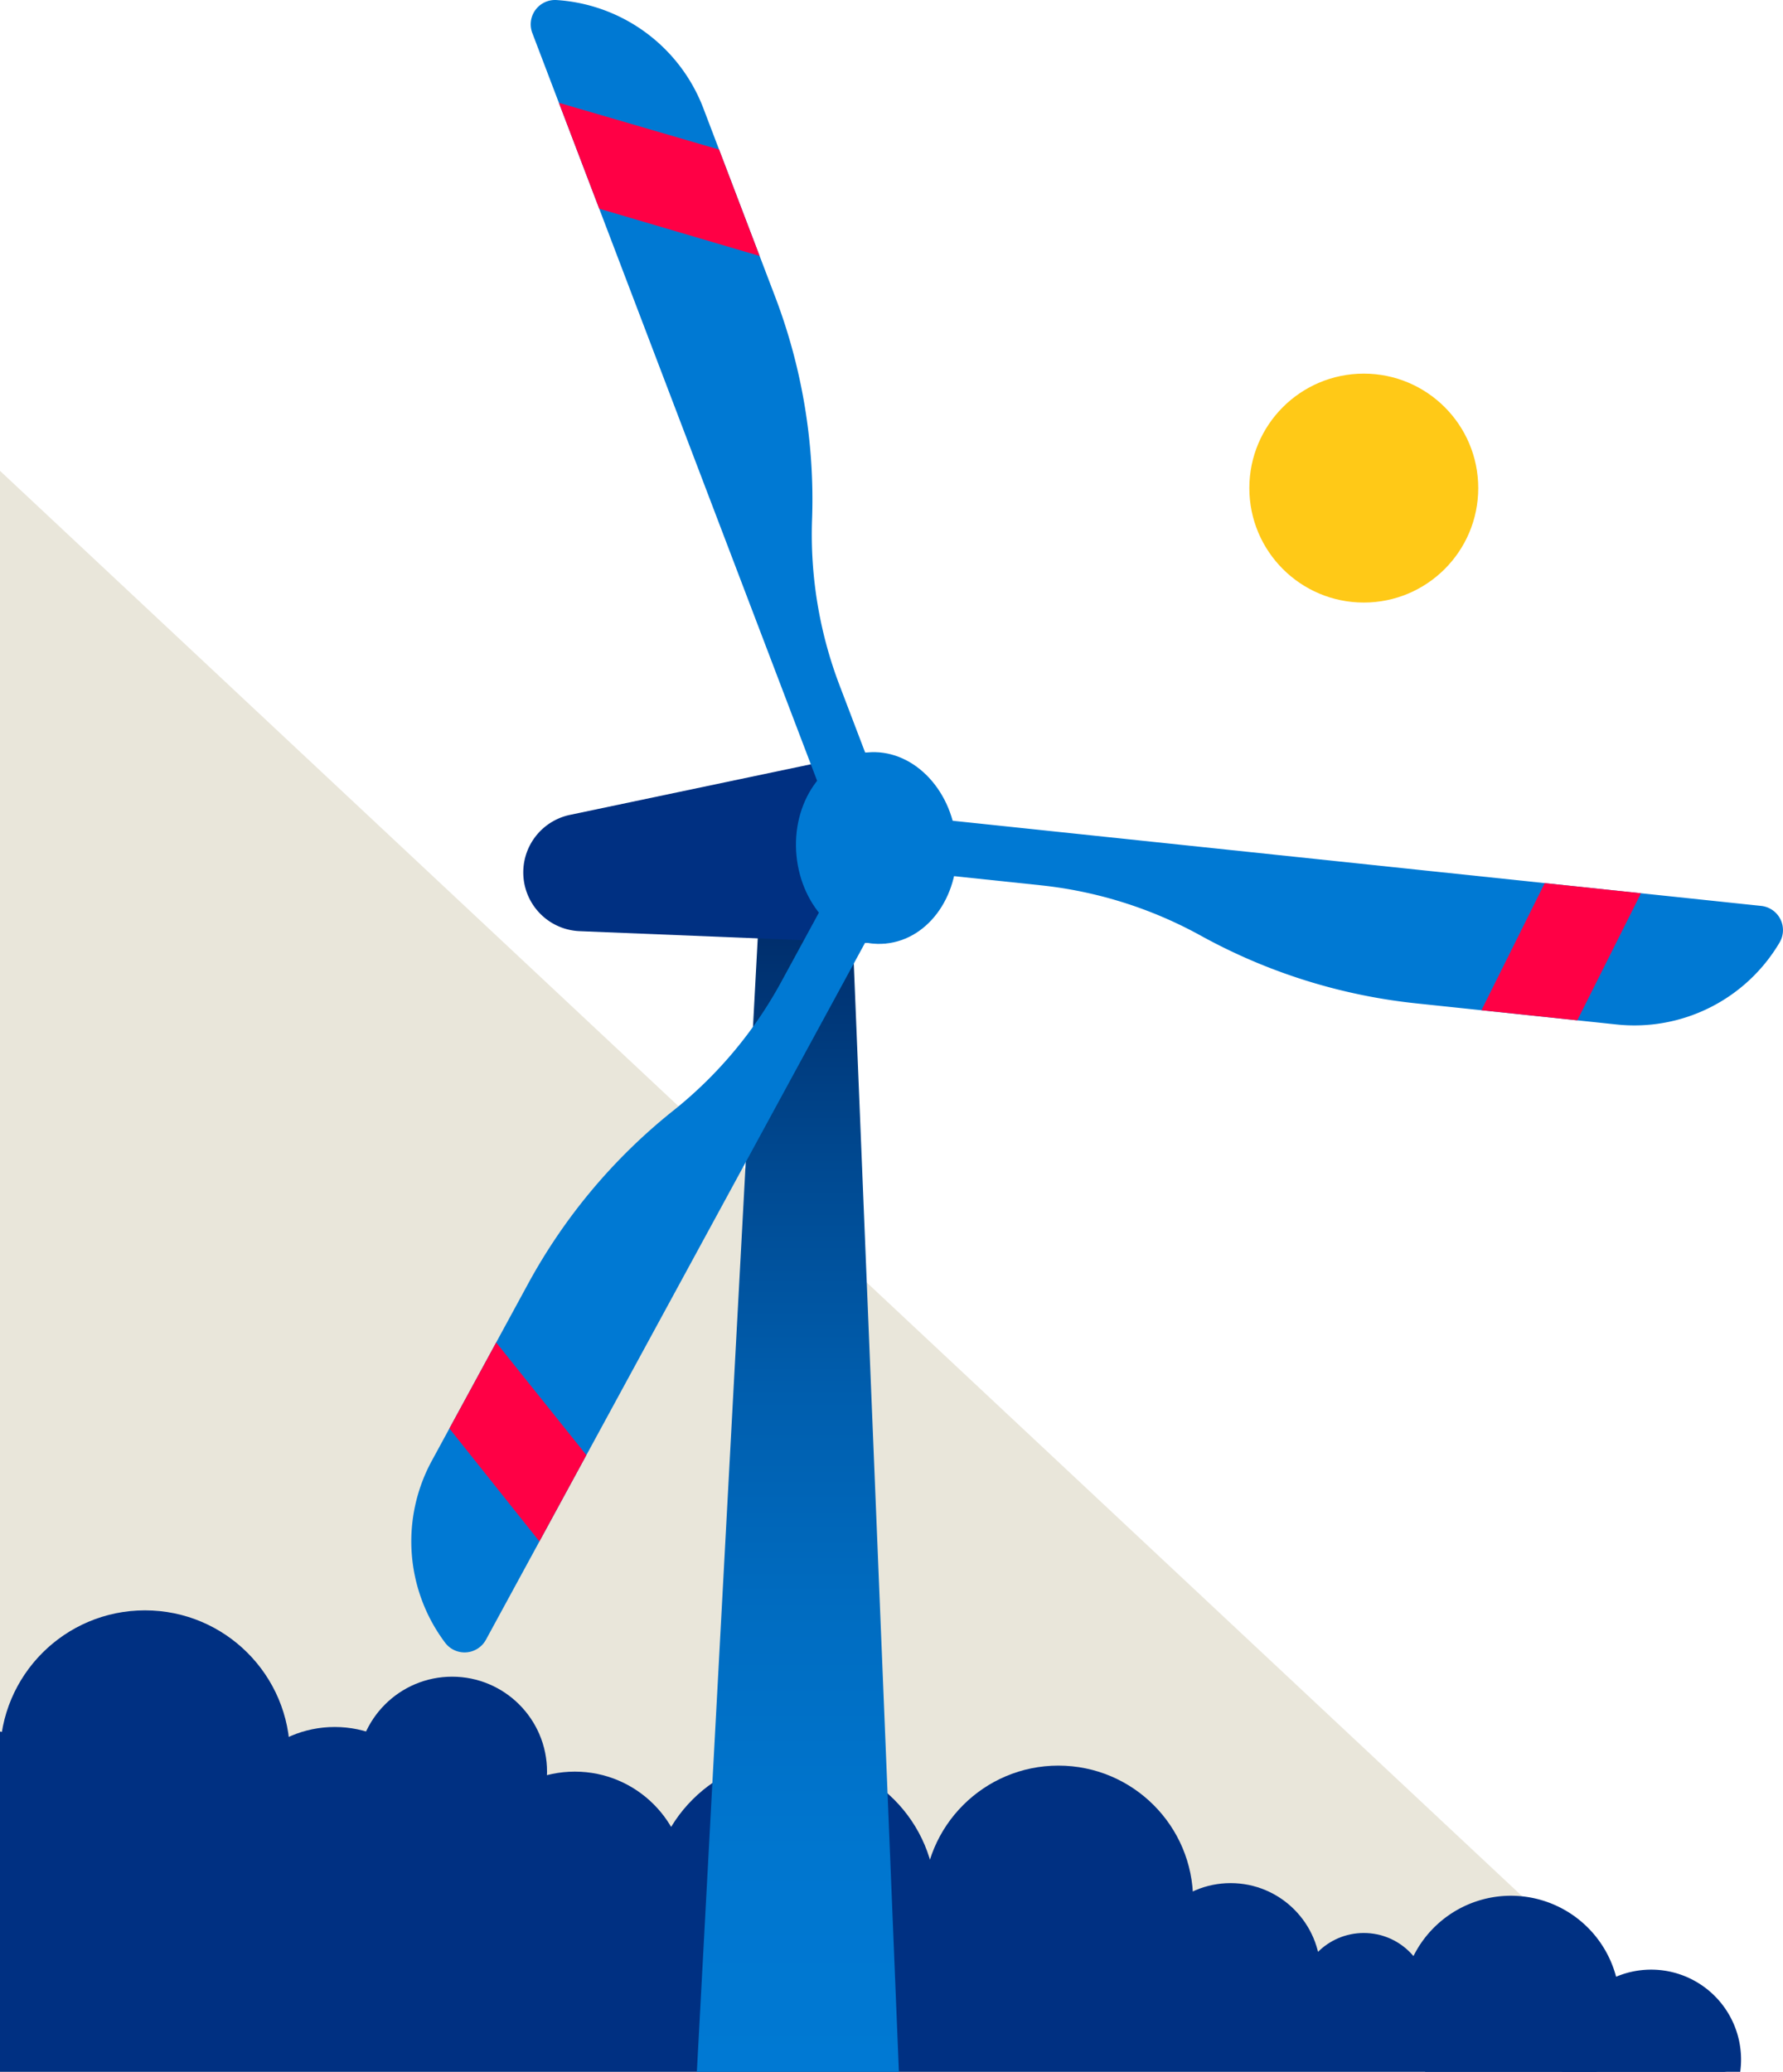 <svg xmlns="http://www.w3.org/2000/svg" xmlns:xlink="http://www.w3.org/1999/xlink" width="377.651" height="438.787" viewBox="0 0 377.651 438.787"><defs><style>.a{fill:#e9e6da;}.b{fill:#003082;}.c{fill:url(#a);}.d{fill:#0079d3;}.e{fill:#ff0045;}.f{fill:#ffc917;}</style><linearGradient id="a" x1="168.996" y1="438.787" x2="168.996" y2="176.193" gradientUnits="userSpaceOnUse"><stop offset="0" stop-color="#0079d3"/><stop offset="0.176" stop-color="#0076cf"/><stop offset="0.358" stop-color="#006dc2"/><stop offset="0.544" stop-color="#005eae"/><stop offset="0.731" stop-color="#004991"/><stop offset="0.918" stop-color="#002e6c"/><stop offset="1" stop-color="#002159"/></linearGradient></defs><title>bijzet-3</title><polygon class="a" points="362.107 438.787 0 438.787 0 99.72 362.107 438.787"/><polygon class="b" points="0 438.787 365.762 438.787 0 366.724 0 438.787"/><circle class="b" cx="30.708" cy="371.765" r="30.708"/><circle class="b" cx="70.894" cy="389.318" r="23.557"/><circle class="b" cx="95.758" cy="375.215" r="20.107"/><circle class="b" cx="121.755" cy="398.828" r="23.613"/><circle class="b" cx="168.03" cy="402.473" r="30.187"/><circle class="b" cx="224.176" cy="402.473" r="28.532"/><circle class="b" cx="260.655" cy="417.875" r="19.047"/><circle class="b" cx="288.86" cy="423.156" r="13.765"/><polygon class="c" points="190.393 438.787 179.704 176.259 161.705 176.193 147.599 438.787 190.393 438.787"/><path class="b" d="M183.667,159.361l-62.942,13.222a12.452,12.452,0,0,0-9.835,13.385h0a12.453,12.453,0,0,0,11.891,11.244l64.8,2.627"/><ellipse class="d" cx="185.624" cy="179.6" rx="17" ry="20.333" transform="translate(-16.424 18.7) rotate(-5.523)"/><path class="d" d="M193.35,172.94l179.68,18.924a5.154,5.154,0,0,1,3.9,7.746h0a35.72,35.72,0,0,1-34.5,17.368l-42.462-4.472a120.615,120.615,0,0,1-45.634-14.344h0a89.734,89.734,0,0,0-33.948-10.67l-27.033-2.848S195.178,173.132,193.35,172.94Z"/><path class="d" d="M177.057,175.831,112.747,6.99A5.155,5.155,0,0,1,117.9.011h0A35.721,35.721,0,0,1,148.98,22.943l15.2,39.9A120.619,120.619,0,0,1,172,110.034h0a89.757,89.757,0,0,0,5.821,35.107l9.676,25.4S176.4,174.114,177.057,175.831Z"/><path class="d" d="M189.269,188.568,102.928,347.276a5.156,5.156,0,0,1-8.65.633h0a35.72,35.72,0,0,1-2.818-38.524l20.4-37.506A120.62,120.62,0,0,1,142.6,235.225h0a89.723,89.723,0,0,0,22.866-27.266l12.99-23.878S188.391,190.182,189.269,188.568Z"/><polygon class="e" points="313.779 213.961 334.082 216.099 347.569 189.182 327.182 187.035 313.779 213.961"/><polygon class="e" points="95.185 302.537 114.25 326.463 124.2 308.175 105.093 284.325 95.185 302.537"/><polygon class="e" points="118.378 21.774 126.92 44.2 160.891 54.215 152.308 31.681 118.378 21.774"/><path class="b" d="M338.151,438.787a23.053,23.053,0,1,0-36.27,0Z"/><path class="b" d="M368.591,438.787a19.244,19.244,0,0,0,.177-2.464,19.047,19.047,0,1,0-37.917,2.464Z"/><circle class="f" cx="288.86" cy="103.373" r="24.241"/></svg>
